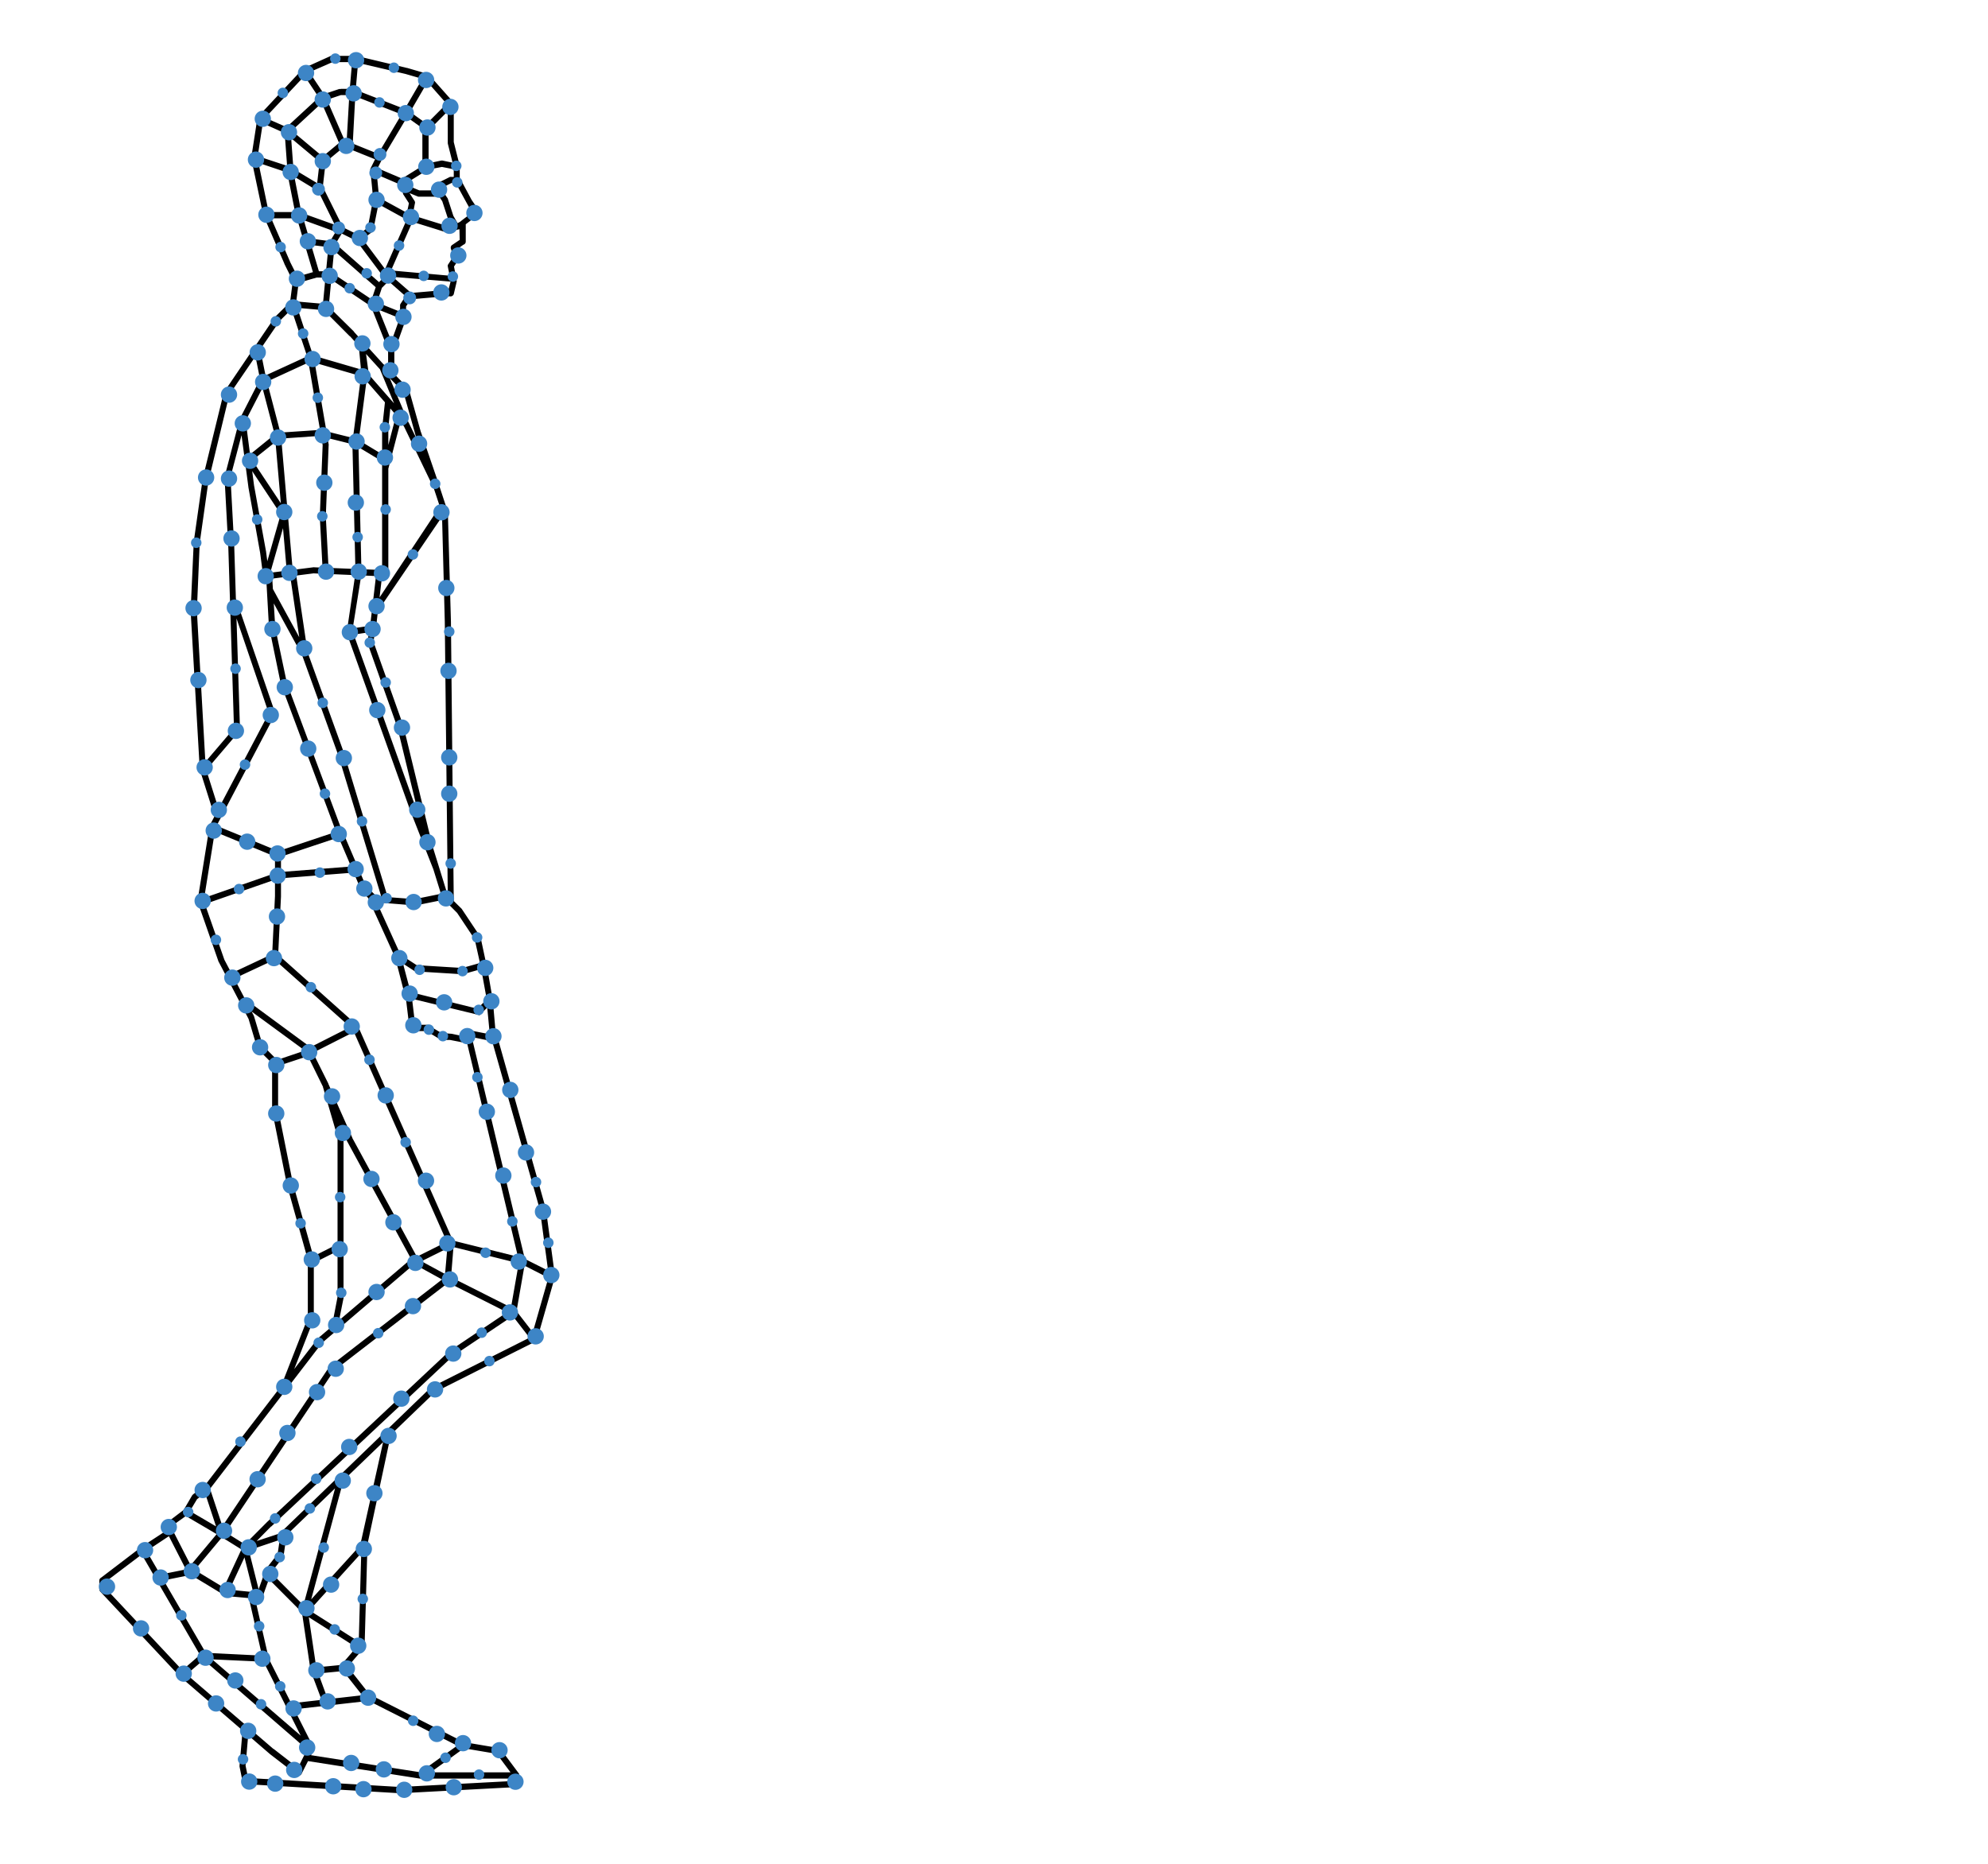 <svg xmlns="http://www.w3.org/2000/svg" width="160" height="150" viewBox="-30 0 1000 920" >
	

 
	 <g  transform="scale(5.85) ">
          	 
       <path d="M14.237 40.065l-.061-.538.512-.06-.006.718zm.205-.578l-.266.04a.269.269 0 0 1 .225-.3c.144 0 .267.1.287.24zm.246 0l.328 6.066-.512.04-.328-6.086zm.082 6.086l.246-.02c.02.14-.102.259-.225.279a.285.285 0 0 1-.287-.24zm.246 0l.492 15.663h-.512l-.492-15.663zm.246 15.663h.246c.02.14-.103.26-.246.26a.268.268 0 0 1-.266-.26zm-.266 0v-.459l.464-.147.048.606z

M12.066 64.561l2.947-3.456.371.352-2.947 3.456zM35.744 85.4l1.03-1.014.371.372-1.03 1.035z

M30.148 83.806l6.186 1.531-.22.456-6.14-1.49zM33.137 42.552l-5.821 8.558-.433-.29 6.017-9.084zM16.435 37.887l3.07 4.615-.432.31-3.07-4.635zm2.865 4.78l.206-.165a.286.286 0 0 1-.062.372c-.124.083-.289.062-.371-.062zm.247.062L18 48.13l-.494-.144 1.545-5.401zM27.295 22.926l.783-.766.35.373-.762.765zM39.72 107.19l-6.14-1.531.103-.518 6.162 1.532zm-6.099-1.8l-.04.269a.297.297 0 0 1-.207-.332c.041-.144.185-.227.31-.186zm-.226.124l-8.202-18.521.474-.228 8.202 18.521zM25.44 86.889l-.247.104c-.041-.124 0-.29.144-.352.124-.062.289 0 .33.124zm.103.228l-4.08 2.07-.226-.476 4.08-2.07zM33.498 108.245l5.625 2.835-.226.476-5.626-2.835z

M39.886 106.693l2.555 1.283-.227.497-2.555-1.304zM20.907 137.216l-3.338-3.352.37-.373 3.318 3.332zM22.095 141.991l1.017 2.774-.478.19-1.038-2.752z

M21.587 142.203l-.763-5.132.516-.082.762 5.132zm-.495-5.173l-.268.041c-.02-.165.083-.29.227-.31.144-.02.268.083.289.228zm-.247-.083l3.07-11.32.495.146-3.07 11.319zM34.796 148.805l-3.586 2.586-.288-.455 3.585-2.566z

M39.268 151.433h-8.264v-.538h8.264zm-8.264-.27v.27c-.144 0-.247-.124-.247-.27 0-.144.103-.268.247-.268zm-.041.27l-9.788-1.532.062-.538 9.808 1.532zM14.045 130.118l2.06 1.283-.267.456-2.061-1.283z

M16.744 135.809l-1.03-4.118.494-.124 1.03 4.097zm-.783-4.18l-.247.062a.266.266 0 0 1 .185-.331.248.248 0 0 1 .31.207zm-.082-.27l3.07-1.013.165.497-3.07 1.034zM30.675 106.714l2.823 1.531-.248.476-2.823-1.552zm2.699 1.759l.124-.228c.123.062.164.228.103.352a.254.254 0 0 1-.35.124zm.165.227l-9.994 7.698-.31-.413 9.974-7.72zm-10.093 7.414l.099.284c-.103.104-.268.083-.371-.04-.083-.125-.062-.29.061-.373zm.16.222l-9.479 14.155-.433-.31 9.48-14.134zm-9.685 14.01l.206.145a.242.242 0 0 1-.35.062.27.27 0 0 1-.083-.373zm.186.165l-2.803 3.353-.391-.352 2.802-3.352zm-3.009 3.167l.206.186a.282.282 0 0 1-.37.02c-.104-.103-.125-.268-.021-.372zm.041.269l-2.555.517-.103-.538 2.576-.517zM10.418 142.224l1.793-1.552.33.414-1.793 1.531zm1.958-1.345l-.165-.207a.264.264 0 1 1 .33.414zm.02-.269l5.379.269-.021.517-5.378-.248z


M7.348 131.65l5.337 9.167-.454.269-5.316-9.167zm5.11 9.291l.227-.124c.082.124.04.29-.083.352a.268.268 0 0 1-.37-.083zm.165-.186l9.15 7.884-.351.414-9.129-7.905zM30.448 106.693l3.07-1.531.227.476-3.07 1.531zm3.173-1.303l-.103-.228a.254.254 0 0 1 .35.124c.062.124 0 .29-.123.352zm.268.02l-.247 3.084-.536-.042.268-3.083zM13.942 135.374l1.793-3.87.473.228-1.792 3.87zm2.02-3.745l-.227-.124a.265.265 0 0 1 .35-.124c.123.062.185.227.123.351zm-.186-.186l2.06-2.07.35.373-2.04 2.07zm2.246-1.883l-.186-.187a.26.26 0 0 1 .371 0 .285.285 0 0 1-.02.373zm-.186-.187l15.62-14.65.35.392-15.62 14.652zm15.785-14.464l-.165-.187a.26.26 0 0 1 .371 0c.083.124.083.29-.02.393zm-.123-.228l5.357-3.6.289.455-5.378 3.6zM39 111.308l-.145-.228a.268.268 0 0 1 .371.083.27.27 0 0 1-.082.373zm.206-.166l1.793 2.318-.392.331-1.793-2.318zM10.974 128.297l3.07 1.8-.267.477-3.07-1.8zm2.947 2.049l.124-.248a.298.298 0 0 1 .103.372c-.083.124-.227.166-.371.104zm-.247.083l-1.278-3.87.495-.165 1.277 3.848zM25.811 140.34l-4.863-3.082.268-.456 4.863 3.084zm-4.719-3.31l-.144.228a.27.27 0 0 1-.082-.373c.082-.124.226-.165.35-.083zm-.206-.186l5.131-5.65.371.352-5.11 5.65zM19.773 144.976l6.76-.765.061.538-6.759.765zM21.834 141.893l2.555-.248.042.538-2.556.248z


M16.25 147.273l-.268 3.104-.515-.041.268-3.104zm-.515 3.084l.247.02c0 .145-.124.249-.268.249a.29.29 0 0 1-.247-.29zm.247-.062l.268 1.303-.515.104-.268-1.304zm0 1.345l.268-.042a.274.274 0 0 1-.206.31c-.145.021-.289-.061-.31-.206zm.02-.27l13.292.787-.02.538-13.292-.786zm13.248 1.023l.044-.236c.144 0 .268.124.247.269a.26.26 0 0 1-.268.27zm.023-.236L39 151.64l.02.538-9.726.517zm9.727-.248v-.27c.144 0 .268.104.268.249a.29.29 0 0 1-.248.29zm-.248-.083l.268-.786.495.165-.268.786zm.516-.704l-.248-.082c.041-.145.186-.207.33-.166.124.041.206.207.165.331zm-.206.166l-1.546-2.07.412-.31 1.546 2.07zm-1.115-2.055l-.431-.014c-.082-.125-.062-.29.062-.373a.242.242 0 0 1 .35.062zm-.266.089l-3.07-.517.082-.518 3.07.518zm-3.03-.786l-.04.269c-.145-.021-.227-.166-.207-.31.021-.146.165-.228.289-.208zm-.102.248l-8.181-4.139.226-.476 8.181 4.139zm-8.078-4.387l-.103.248a.256.256 0 0 1-.124-.352.254.254 0 0 1 .35-.124zm-.206.186l-2.04-2.586.412-.352 2.04 2.586zm-1.834-2.752l-.206.166c-.083-.125-.062-.29.04-.373.104-.103.269-.083.372.02zm-.206-.186l1.545-1.8.392.351-1.546 1.8zm1.73-1.635l-.185-.166c.082-.124.247-.124.371-.041.103.103.103.269.02.393zm-.247 0l.248-8.795.515.02-.248 8.775zm.515-8.795h-.267c0-.145.28-.628.425-.628.144.02.11.504.09.649zm-.402.25l2.195-9.872.495.124-2.04 9.56zM8.915 129.66l1.77-1.342.31.435-1.793 1.283zm1.936-1.135l-.165-.207c.123-.083.288-.062.37.062.083.124.063.29-.061.373zm-.227-.124l.762-1.304.454.27-.783 1.303zm.99-1.16l-.228-.144c.083-.124.248-.165.35-.083.124.062.166.228.104.352zm-.166-.227l1.03-.765.31.434-1.03.766zm1.085-.448l-.054-.317c.123-.083.288-.062.37.062.083.103.062.269-.061.372zm-.096-.276l9.727-12.664.412.33-9.726 12.665zm9.933-12.499l-.206-.165c.082-.125.247-.145.37-.042.104.083.124.248.042.373zm-.165-.207l8.181-6.974.33.394-8.181 6.994zm8.346-6.767l-.165-.207c.124-.103.288-.082.37.021.083.124.083.29-.04.373zm-.227.125l-5.626-10.347.454-.27 5.626 10.348zM24.925 96.47l-.227.124a.298.298 0 0 1 .104-.373c.123-.062.288-.02.35.104zm-.227.103l-2.06-4.656.474-.207 2.06 4.635zm-1.813-4.76l-.247.104c-.062-.124 0-.29.123-.352.145-.062.289 0 .35.145zm-.247.125l-1.525-3.104.453-.249 1.546 3.104zM21.34 88.71l-.227.124c-.062-.145-.02-.29.103-.373a.265.265 0 0 1 .35.124zm-.145.206L15.55 84.78l.31-.435 5.625 4.139z


M9.375 129.399l2.069 4.036-.46.26-2.069-4.036zm1.84 4.166l.229-.13c.063.13.02.304-.104.369-.126.086-.293.021-.356-.109zm.125-.239l3.113 1.888-.25.477-3.114-1.887zm2.988 2.127l.125-.239c.126.065.188.239.105.369a.233.233 0 0 1-.356.108zm.02-.282l2.864.282-.042.542-2.863-.26zm2.843.564l.02-.282c.147 0 .251.152.23.303 0 .152-.125.26-.271.24zm-.251-.109l.773-2.148.502.195-.774 2.149zm.98-1.973l-.207-.175a.285.285 0 0 1 .355-.173.315.315 0 0 1 .147.368zm-.165-.262l1.045-1.345.418.347-1.045 1.346zm1.254-1.171l-.21-.174c.084-.13.252-.13.377-.043.104.087.125.282.042.39zm-.272-.044l.272-1.887.522.086-.272 1.888z

M16.724 135.602L18 141.19l-.494.125-1.278-5.588zm1.03 5.65l.247-.063a.266.266 0 0 1-.185.331c-.144.021-.289-.062-.31-.206zm.227-.125l3.853 7.636-.474.228-3.833-7.615zm3.626 7.74l.227-.104c.062.124 0 .29-.123.352a.254.254 0 0 1-.35-.124zm.227.124l-1.03 2.028-.454-.228 1.01-2.028zm-1.235 1.814l.205.214a.254.254 0 0 1-.35.124c-.124-.062-.186-.228-.104-.352zm-.187.317l-2.308-1.78.33-.434 2.287 1.78zm-2.143-1.986l-.165.207c-.103-.083-.123-.249-.04-.373.082-.124.246-.145.37-.062zm-.165.207l-7.686-6.622.33-.393 7.686 6.6zm-7.521-6.809l-.165.187c-.103-.083-.124-.249-.02-.373a.236.236 0 0 1 .35-.02zm-.186.187l-6.903-7.367.371-.373 6.903 7.367zm-6.718-7.553l-.185.186a.289.289 0 0 1 0-.393.282.282 0 0 1 .371.02zm-.267 0v-.766h.515v.766zm.267-.766h-.267c0-.145.123-.27.267-.27.145 0 .248.125.248.27zm-.164-.207l3.338-2.545.31.434-3.34 2.525zm3.482-2.338l-.144-.207a.242.242 0 0 1 .35.062c.103.103.062.269-.04.372zm-.144-.228l2.308-1.51.288.434-2.308 1.531zM38.752 111.266l.763-4.366.515.083-.762 4.366zm1.03-4.324l-.267-.042c.041-.145.165-.248.309-.227.144.02.227.165.206.31zm-.267.062L34.92 87.717l.494-.124 4.616 19.286zM21.484 106.693l2.555-1.283.227.476-2.555 1.283zM18.455 89.724l3.07-1.034.144.517-3.07 1.014z


M23.4 112.59l.495-2.565.515.103-.515 2.566zm.763-2.503l-.268-.062a.273.273 0 0 1 .309-.207.274.274 0 0 1 .206.31zm-.268 0v-4.615h.515v4.615zm0-4.615v-9.229h.515v9.23zm.268-9.229h-.268c0-.145.123-.269.268-.269.144 0 .247.124.247.269zm-.248.083l-1.277-4.367.494-.144 1.278 4.345zM37.475 87.076l4.348 15.416-.495.145-4.368-15.416zm4.1 15.5l.248-.084a.266.266 0 0 1-.186.331c-.144.042-.288-.04-.309-.186zm.248-.042l.762 5.65-.515.082-.762-5.67zm.515 5.69l.247-.04c.02.144-.062.289-.206.31a.276.276 0 0 1-.309-.228zm.247.083l-1.545 5.401-.495-.165 1.546-5.401zm-1.793 5.319l.248.082c-.02.125-.165.207-.31.166a.266.266 0 0 1-.185-.331zm.124.227L32.2 118.24l-.226-.476 8.716-4.387zm-8.82 4.139l.103.248c-.123.062-.267 0-.33-.124-.061-.145-.02-.29.104-.352zm.186.207L19.217 130.78l-.35-.373 13.044-12.602zM19.032 71.97v3.6h-.516v-3.6zm-.248 3.6h.248c0 .145-.103.27-.248.27a.273.273 0 0 1-.268-.27zm.248.02l-.248 5.133-.515-.02.247-5.154zm-.516 5.133h.268c0 .145-.123.269-.268.248-.144 0-.267-.124-.247-.269zm.186-.207l6.903 6.166-.33.394-6.923-6.167z



M14.58 82.275l3.833-1.8.227.475-3.853 1.8zM12.046 75.84l6.656-2.319.165.497-6.656 2.318zm6.738-2.07l-.082-.249c.124-.04.288.021.33.166a.271.271 0 0 1-.165.331zm-.02-.27l6.656-.517.041.538-6.656.518zM13.241 69.403l5.646 2.318-.206.497-5.625-2.318zm5.543 2.566l.103-.248a.296.296 0 0 1 .145.352c-.062.124-.206.207-.35.145zm-.082-.248l5.378-1.8.165.496-5.378 1.8z


M19.052 117.66l2.308-5.897.474.207-2.308 5.898zm2.555-5.793l-.247-.104c.041-.124.206-.207.33-.145.144.062.206.207.144.352zm-.267 0v-5.132h.515v5.132zm.267-5.132h-.267c0-.145.123-.27.267-.27.124 0 .248.125.248.27zm-.267.082l-1.793-6.415.515-.144 1.793 6.415zm-1.525-6.477l-.268.062c-.041-.124.041-.29.185-.33.144-.021.289.04.33.186zm-.268.042l-1.278-6.395.515-.103 1.278 6.394zm-1.075-6.187l-.203-.208c-.02-.144.062-.29.206-.31.144-.041.268.062.31.207zm-.203-.27v-4.097h.515v4.097zm.247-4.097h-.247c0-.145.103-.269.247-.269.145 0 .268.124.268.269zm-.164.186l-1.299-1.283.371-.372 1.278 1.283zm-1.113-1.469l-.186.186c-.103-.083-.103-.269 0-.372a.26.26 0 0 1 .371 0zm-.247.083l-.763-2.566.495-.145.762 2.545zm-.5-2.538l-.263-.028a.271.271 0 0 1 .165-.331.264.264 0 0 1 .33.186zm-.242.034l-2.556-4.884.454-.248 2.555 4.863zm-2.329-5.008l-.227.124c-.082-.124-.02-.29.103-.352.124-.082.289-.02.35.104zm-.247.103l-1.793-5.132.495-.186 1.792 5.132zm-1.546-5.214l-.247.082a.286.286 0 0 1 .165-.351c.124-.042.268.041.33.165zm-.268-.062l1.03-6.395.516.083-1.03 6.415zm1.278-6.353l-.247-.042c.02-.145.165-.248.288-.227.145.02.248.165.227.31zm-.227-.124l5.131-9.747.454.269-5.11 9.726zm5.585-9.478l-.454-.27c.062-.123.227-.165.35-.103.124.063.166.228.104.373zm-.474-.041L14.704 50.2l.407-.345 3.405 9.905zM20.866 54.877l-3.03-5.546.454-.27 3.029 5.547zM24.678 52.931l.762-5.173.516.083-.825 5.132z


M26.883 52.828l-1.917.29-.082-.538 1.937-.29zm-1.958.02l.041.27c-.144.02-.268-.083-.288-.228-.02-.145.062-.29.206-.31zm.247-.103L30.675 68.1l-.495.186-5.502-15.355zm5.255 15.438l.248-.083c.04.145-.021.29-.165.33-.124.063-.289-.02-.33-.144zm.248-.083l1.916 4.904-.474.207-1.937-4.925zM20.31 47.758l1.03 6.953-.516.083-1.03-6.953zm.782 6.994l.248-.041a.258.258 0 0 1-.206.29c-.145.02-.289-.062-.31-.207zm.248-.103l3.07 8.484-.495.187-3.07-8.485z


M27.748 75.901L23.87 63.148l.54-.015 3.833 12.623z


M33.168 75.84l-2.555.516-.103-.538 2.555-.517zm-2.505.225l-.05.291a.274.274 0 1 1-.103-.538zm-.133.291l-3.317-.269.04-.517 3.318.248zM29.335 80.64l.969 3.647-.516.181-.948-3.67z


M30.056 86.124l-.268-1.718.516.083zm0-1.676l-.268-.042a.276.276 0 0 1 .31-.227c.123.02.226.165.206.31zm.248-.042l.247 2.049-.515.083-.248-2.07zM27.316 76.19l2.02 4.45-.475.228-2.02-4.45zm1.792 4.574l.227-.124c.062.145 0 .29-.124.352a.254.254 0 0 1-.35-.124zm.124-.227l1.525.993-.268.455-1.525-.993zm1.38 1.22l.145-.227a.27.27 0 0 1 .082.372c-.082.125-.226.145-.35.083zm.021-.269l4.06.249-.041.538-4.04-.248zm4.04.518l.02-.27c.144 0 .247.125.247.27-.02.165-.144.269-.288.269zm-.063-.27l1.773-.496.123.517-1.772.497z


M26.244 74.598l1.175 1.138-.35.393-1.175-1.159zm.99 1.324l.185-.186a.263.263 0 0 1 0 .372.236.236 0 0 1-.35.02zm.246.103l-.325 1.09-.652-1.463.503.187zM32.609 40.173l.752 2.287-.468.206-.752-2.264zm.528 2.379l.224-.091c.06.137 0 .32-.143.365-.122.069-.284 0-.325-.16zm.244 0l.264 9.376-.528.023-.244-9.376zm0 9.376h.264c0 .16-.122.298-.264.298-.142 0-.244-.115-.264-.275zm.264 0l.244 24.15-.508.023-.264-24.15zm-.054 24.035l.298.116c0 .16-.013.186-.155.186-.514-.036-.136-.248-.143-.302zM29.52 33.976l-1.277 4.904-.495-.144 1.278-4.884z


M14.176 39.527l1.287-4.935.494.13-1.275 4.829zm1.534-4.87l-.247-.065a.236.236 0 0 1 .309-.194c.144.043.226.194.185.324zm-.226-.13l1.788-3.492.453.28-1.789 3.471zm2.014-3.362l-.226-.13c.062-.129.226-.172.35-.107.123.086.164.237.103.388zm-.102-.237l4.09-1.876.185.496-4.07 1.875zm4.193-1.617l-.103-.259c.124-.065.268 0 .33.13.061.15 0 .323-.145.366zm.062-.28l4.584 1.336-.123.539-4.605-1.337zm4.522 1.616l.062-.28a.279.279 0 0 1 .185.345.236.236 0 0 1-.308.194zm.185-.194l2.816 3.212-.37.388-2.816-3.233zm2.631 3.406l.185-.194c.103.108.083.28-.02.388-.103.108-.267.108-.35 0zm.206-.172l.76 1.078-.41.323-.761-1.056zm.555 1.229l.206-.151c.082.108.061.28-.042.388-.123.086-.287.064-.37-.065zm-.226.129l-1.982-4.794.4-.272 2.11 4.975zM25.564 36.252l2.555 1.552-.247.456-2.555-1.532z


M22.432 35.466l3.07.766-.123.517-3.07-.766z


M18.764 35.714l3.668-.248-.041.517-3.586.249z


M16.064 37.825l2.555-2.07.33.435-2.576 2.049zM25.44 47.8l-.268-11.217.516-.02.268 11.236zm0-11.217h-.268c0-.144.124-.269.268-.269.145 0 .248.104.248.249zm-.268-.04l.784-6.002.515.062-.783 6.001zM21.855 29.237l1.277 7.47-.515.083-1.277-7.45zm1.03 7.512l.247-.041a.274.274 0 0 1-.206.31.277.277 0 0 1-.309-.228zm.247 0l-.247 6.187-.515-.02.247-6.188zm-.515 6.167l.268.02c0 .145-.124.249-.268.249-.144 0-.268-.125-.247-.27zm.268-.021l.247 4.635-.515.021-.247-4.615z


M19.547 47.82l-1.03-11.816.515-.062 1.03 11.837zm-.763-11.837l-.268.02c0-.144.103-.289.248-.289a.229.229 0 0 1 .268.228zm-.247.062l-1.278-4.883.495-.145 1.278 4.884z


M15.961 34.39l.763 5.918-.495.062-.766-5.778zm.47 5.758l.293.16c.02.145-.062.29-.206.31-.145 0-.289-.103-.289-.248zm.293.14l1.03 5.67-.515.082-1.01-5.649zm.783 5.711l.247-.041c.02.144-.062.29-.206.31-.144.02-.268-.083-.31-.228zm.247-.02l.268 2.048-.515.062-.268-2.049zm0 1.957l.268.091c0 .145-.083.27-.227.29-.144.02-.268-.083-.288-.228zm-.02-.137l4.08-.517.061.517-4.08.518zm4.043-.248l.037-.269c.144-.02.288.083.288.228.02.145-.082.29-.227.29zm.078-.269l6.161.248-.02.538-6.306-.27zm6.14.517l.021-.269a.29.29 0 0 1 .247.29c-.02.145-.123.248-.267.248zm-.267 0v-8.215h.535V47.8zm0-8.215v-4.387h.535v4.387zm.268-4.387h-.268c0-.145.123-.269.268-.269.144 0 .267.124.267.27zm-.248-.02l.248-2.318.515.062-.248 2.317zM26.223 28.037l.384 2.824-.672-.32-.227-2.442zM17.239 31.141l-.515-2.566.515-.103.515 2.566zM20.31 24.581l1.524 4.615-.474.186-1.545-4.635z


M28.325 30.769l-.783-.518.289-.434.762.517zm-.638-.725l-.145.207c-.103-.083-.144-.227-.062-.352.062-.124.227-.165.35-.082zm-.186.166l-2.555-2.814.37-.352 2.556 2.814zm-2.37-2.98l-.185.166a.263.263 0 0 1 0-.373c.103-.103.268-.083.37.02zm-.185.186L22.638 25.1l.35-.373 2.329 2.297zm-2.123-2.504l-.185.187a.263.263 0 0 1 0-.373.236.236 0 0 1 .35 0zm-.02.27l-2.823-.249.04-.538 2.824.248zM20 24.663l-.02.269a.29.29 0 0 1-.248-.29c.02-.145.145-.269.289-.248zm.186.186l-1.299 1.283-.35-.393 1.278-1.262zm-1.463 1.097l.164.186a.26.26 0 0 1-.37 0 .314.314 0 0 1 .02-.393zm.206.145l-4.37 6.394-.411-.29 4.348-6.415zm-4.575 6.25l.206.144a.242.242 0 0 1-.35.062.244.244 0 0 1-.062-.352zm.247.061l-1.793 7.43-.515-.146 1.814-7.408zm-1.973 7.075l.18.354c-.04.145-.185.228-.309.187a.297.297 0 0 1-.206-.332zm.18.313l-.762 5.38-.515-.083.762-5.36zm-1.03 5.339l.268.041c-.02.145-.165.249-.289.228a.277.277 0 0 1-.226-.31zm.268.02l-.247 5.877-.536-.02.268-5.877zm-.47 5.54l.223.337c-.021.145-.145.27-.289.27a.29.29 0 0 1-.247-.29zm.223.317l.762 13.554-.515.041-.783-13.575zm.494 13.575l.268-.021c0 .166-.103.29-.247.29-.144 0-.268-.104-.268-.249zm.247-.083l1.299 4.097-.495.166-1.298-4.098z


M23.4 22.119l-.268 2.814-.515-.041.268-2.835zM32.488 14.255l1.03-.517.227.476-1.03.517zm1.133-.29l-.103-.227a.254.254 0 0 1 .35.124c.062.124 0 .29-.123.352zm0-.248h.515v.517h-.515zM27.357 15.435l2.802 1.531-.226.476-2.823-1.552z


M29.83 14.42l1.154.477-.206.496-1.154-.476zm1.05.725l.104-.248a.296.296 0 0 1 .144.351c-.062.145-.206.207-.35.145zm0-.27h1.443v.539h-1.442zm1.443.27v-.27c.144 0 .247.125.247.27 0 .145-.103.269-.247.269zm-.165-.207l.289-.228.33.414-.29.228zm.454-.02l-.165-.208c.103-.103.268-.082.37.042.083.103.062.269-.04.372zm-.268 0l.144-.663.37.186v.476z


M30.015 15l.495.766-.412.31-.557-.869zm.289.91l.206-.144c.082.124.061.29-.062.372-.124.083-.289.062-.35-.062zm.247.063l-.247 1.283-.516-.104.268-1.283zm-.495 1.241l.248.042c-.042.145-.165.248-.31.207-.144-.021-.226-.166-.206-.31zm.062-.269l3.338 1.035-.164.517-3.318-1.034zm3.256 1.283l.082-.248a.271.271 0 0 1 .165.331.264.264 0 0 1-.33.186zm-.185-.186l.515-.517.37.393-.515.497zm.473-.207l.042-.31c.103-.104.309-.021.412.082.103.104.062.207-.041.31zm0 0l-.267-.517.474-.228.459.792-.11-.048zm-.04-.62l-.227.103c-.062-.124 0-.29.123-.352a.254.254 0 0 1 .35.124zm-.227.103l-.516-1.573.495-.165.495 1.53zm-.268-1.656l-.248.083c-.061-.145.021-.29.165-.331.124-.041.268.02.33.166zm-.227.145l-.515-.766.433-.31.515.786z


M34.095 13.096l-1.277-.248.103-.538 1.277.269zm-1.148-.495l-.13.247c-.144-.041-.247-.186-.205-.331.02-.145.164-.228.309-.207zm-.026.247l-1.299.248-.082-.517 1.278-.27zm-1.34-.02l.041.268c-.123.021-.268-.062-.288-.207a.25.25 0 0 1 .206-.31zm.144.227l-2.06 1.283-.268-.455 2.06-1.283zm-2.184 1.055l.124.228c-.124.083-.268.041-.35-.083a.27.27 0 0 1 .082-.372zm.247-.062l.248 1.035-.495.124-.268-1.014zM21.38 18.994l2.04.269-.06.517-2.041-.248zm2 .517l.04-.248c.145 0 .248.145.228.29-.021.145-.145.248-.289.227zm.185-.186l4.08 3.6-.33.394-4.1-3.6z


M29.438 25.947l-2.555-1.035.185-.496 2.556 1.034zm-2.473-1.283l-.082.248c-.144-.062-.206-.207-.144-.352.04-.124.206-.206.33-.144zm-.247-.083l.515-1.552.495.166-.515 1.552z



M23.277 21.87l3.833 2.566-.268.456-3.854-2.587zm3.688 2.794l.145-.228a.27.27 0 0 1 .082.373c-.082.124-.247.165-.35.083zm.248-.104l1.545 3.85-.495.206-1.524-3.849zM33.642 22.719l-5.564-.455.041-.539 5.543.497zm-5.543-.725l-.021.27a.257.257 0 0 1-.227-.29c0-.145.145-.27.268-.249zm-.227-.103l2.102-4.8.474.227-2.102 4.78zM27.068 12.848l2.576 1.097-.206.496-2.555-1.096z



M22.102 21.829h1.03v.538h-1.03zm1.03.269v-.269a.26.26 0 0 1 .268.269.273.273 0 0 1-.268.269zm-.247-.041l.247-2.566.516.062-.248 2.566zm.495-2.546l-.248-.02c.021-.145.145-.249.289-.228.144 0 .247.145.227.29zm-.206-.124l.762-1.283.453.27-.783 1.282z


M20.66 16.759l3.585 1.283-.165.517-3.585-1.303zM19.938 12.93l2.556 1.532-.268.476-2.556-1.552z


M29.87 24.085l-2.04-1.8.33-.394 2.061 1.8zm-1.874-1.987l-.165.186c-.103-.083-.124-.248-.02-.372a.236.236 0 0 1 .35-.02zm-.206.145l-2.308-3.084.412-.31 2.308 3.083zm-2.102-3.228l-.206.144c-.083-.103-.062-.269.061-.372a.242.242 0 0 1 .35.062zm-.103.227l-1.546-.765.227-.476 1.545.765zm-1.422-1.014l-.124.249c-.124-.062-.185-.228-.124-.352a.254.254 0 0 1 .35-.124zm-.248.124l-1.772-3.6.454-.249 1.792 3.601zm-1.545-3.724l-.227.124c-.082-.124-.02-.29.103-.352.124-.062.289-.02.35.103zm-.268-.021l.268-2.318.515.062-.268 2.318zm.515-2.297l-.247-.02c0-.146.144-.249.288-.228.124 0 .227.145.227.29zm-.165-.207l1.546-1.283.33.414-1.546 1.283zm1.71-1.076l-.164-.207c.103-.083.268-.062.37.041.083.125.063.29-.04.373zm0-.269h.763v.538h-.762zm.763.269v-.269c.144 0 .268.124.268.269a.273.273 0 0 1-.268.269zm.103-.248l2.555 1.034-.185.497-2.576-1.035zm2.452 1.283l.103-.249c.124.062.207.207.145.352-.062.124-.206.207-.33.145zm.248.124l-.515 1.035-.474-.249.515-1.034zm-.73.81l.215.225c-.062.124-.227.165-.35.103a.256.256 0 0 1-.124-.352zm.235.059l.247 2.587-.515.041-.247-2.566zm0 2.607l.247-.02a.257.257 0 0 1-.226.29.29.29 0 0 1-.289-.249zm.247.062l-.515 2.566-.494-.103.494-2.587zm-.762 2.504l.247.062c-.02.145-.165.228-.309.207-.123-.041-.227-.165-.185-.31zm.144.228l-1.01.766-.309-.435 1.03-.766zM20.824 16.862l1.525 5.153-.494.145-1.525-5.132zm1.278 5.236l.247-.083c.042.145-.02.29-.165.331a.264.264 0 0 1-.33-.186zm.082.248l-1.792.518-.145-.518 1.793-.517z


M17.754 16.738h2.823v.538h-2.823zm2.823.27v-.27c.144 0 .247.124.247.27 0 .144-.103.268-.247.268zm-.268.061l-.762-3.849.515-.124.762 3.87z


M16.992 12l1.01 4.883-.495.124-1.03-4.883zm.762 4.945l.247-.062a.266.266 0 0 1-.185.331c-.144.021-.289-.062-.31-.207zm.247-.103l1.793 4.118-.474.207-1.793-4.118zm1.546 4.221l.247-.103c.041.124 0 .29-.144.352a.236.236 0 0 1-.33-.145zm.226-.124l.784 1.552-.474.228-.763-1.532zm.536 1.656l.248-.104c.061.124 0 .29-.124.352a.254.254 0 0 1-.35-.124zm.268.041l-.268 2.049-.515-.062.268-2.05zM19.712 9.537l3.07 2.566-.33.414-3.07-2.566z


M17.52 8.751L17 12.15l-.523-.083L17 8.689zm-.793 3.357l.272.041a.28.28 0 0 1-.314.231c-.125-.02-.23-.168-.209-.315zm.084-.252l3.112 1.028-.146.524-3.113-1.049zm3.05 1.3l.062-.272c.146.062.23.21.188.356-.063.126-.209.21-.334.168zm-.272.021l-.251-3.398.522-.042.25 3.398zM27.274 11.917l2.288-3.85.453.27-2.308 3.87zM22.864 6.805l1.793 4.118-.474.228-1.792-4.118z


M24.657 11.027l.268-4.635.515.02-.247 4.636zm.515-4.615l-.247-.02c0-.145.124-.27.268-.249.144 0 .247.124.247.27zm.103-.248l4.616 1.8-.185.497-4.616-1.8zm4.513 2.049l.103-.249c.124.042.186.207.145.331-.062.145-.206.207-.33.166zm-.226-.145l1.793-3.084.453.27-1.793 3.083z


M33.807 7.633l-2.04 2.049-.371-.373 2.06-2.069zM31.58 9.496l.186.186a.263.263 0 0 1-.37-.372zm-.144.207L29.644 8.42l.289-.435 1.792 1.283zM25.688 3.598l-.248 2.835-.515-.041.247-2.835zm-.516 2.814l.268.02c-.02.146-.144.25-.288.228a.23.23 0 0 1-.227-.269zm0 .27h-1.01v-.539h1.01z



M21.298 4.446l1.546 2.318-.433.31-1.545-2.317zm1.32 2.484l.226-.166a.27.27 0 0 1-.083.373.242.242 0 0 1-.35-.063zm-.083-.27l1.545-.517.165.518-1.545.517zm1.628-.248c-.237-.529.208-.07.247-.083-.026.571-.244.082-.247.083z



M22.803 7.116l-3.07 2.835-.351-.393 3.07-2.835zm-3.256 2.628l.185.207c-.123.103-.288.083-.37-.02-.104-.104-.104-.29.02-.373zm-.103.248l-2.308-1.034.206-.476 2.308 1.014zM17.239 8.73l-.103.228c-.124-.063-.186-.207-.124-.352.041-.124.206-.186.33-.124zm-.186-.186l3.854-4.118.37.372-3.853 4.097zm4.04-3.932l-.186-.186c.082-.104.247-.104.35-.02a.288.288 0 0 1 .02.392zm-.104-.248l2.288-1.035.226.497-2.308 1.014zm2.39-.787l-.102-.248c.144-.062.288 0 .35.145.062.124 0 .29-.124.352zm0-.269h2.061v.538h-2.06zm2.061.27v-.27c.145 0 .268.124.268.27a.273.273 0 0 1-.268.268zm.062-.27l4.348 1.035-.123.517-4.348-1.014zm4.286 1.304l.062-.27a.266.266 0 0 1 .186.332c-.021.145-.165.228-.31.186zm.083-.27l1.772.518-.124.518-1.792-.518zm1.71.787l.062-.269a.266.266 0 0 1 .185.331c-.04.145-.185.228-.309.187zm.186-.186l2.06 2.318-.391.351-2.04-2.317zm1.854 2.483l.206-.165a.285.285 0 0 1-.02.372c-.103.104-.268.083-.371-.02zm.268 0v3.353h-.515V7.426zm-.268 3.353h.268a.273.273 0 0 1-.268.269c-.123 0-.247-.125-.247-.27zm.268-.062l.515 2.048-.515.124-.515-2.048zm.247 2.11l.268-.062a.297.297 0 0 1-.206.331c-.123.042-.268-.062-.309-.207zm.268 0v1.035h-.515v-1.035zm-.268 1.035h.268a.273.273 0 0 1-.268.269c-.144 0-.247-.124-.247-.269zm.227-.145l1.065 1.979.33.526c.076.085.002.275.124.253l-.198.154-.37-.115-.269-.475-1.115-2.032zm1.065 1.979l.67.983c.082.124-.16.328-.263.411-.131.099-.44-.473-.522-.576zM34.92 17.603v1.68h-.516l-.03-1.242zm-.268 1.68h.268a.273.273 0 0 1-.268.27c-.145 0-.248-.124-.248-.27zm.144.208l-.763.538-.288-.456.762-.517zm-.907.31l.144.228a.268.268 0 0 1-.37-.083c-.062-.124-.042-.29.082-.373zm.247-.083l.248.787-.495.165-.247-.786zm0 .87l.248-.083c.04.144-.02.29-.165.33-.124.042-.268-.02-.33-.165zm.227.144l-.515.787-.433-.29.515-.787zm-.678.546l.163.24c-.082.125-.247.145-.371.063-.103-.083-.144-.249-.062-.352zm.204.034l.247 1.303-.494.104-.268-1.304zm-.016 1.286l.263.017a.25.25 0 0 1-.206.31c-.123.042-.268-.061-.288-.206zm.263.141l-.247 1.056-.515-.145.268-1.035zm-.515.973l.268.083c-.041.124-.185.227-.33.186-.123-.041-.206-.186-.185-.331zm0 .27h-.494v-.539h.494zm-.494-.27v.27a.26.26 0 0 1-.268-.27c0-.145.123-.269.268-.269zm.02.27l-3.07.268-.062-.538 3.112-.269zm-3.09 0l.02.268a.29.29 0 0 1-.289-.248c-.02-.145.103-.27.227-.29zm.205.144l-.515.786-.433-.29.516-.786zm-.72.641l.205.145c-.082.124-.247.166-.35.083a.27.27 0 0 1-.083-.372zm.246 0v1.035h-.515v-1.035zm-.247 1.035h.247c0 .166-.103.27-.247.27a.26.26 0 0 1-.268-.27zm.247.104l-1.03 2.876-.495-.186 1.03-2.877zm-1.277 2.772l.247.104c-.062.124-.206.207-.33.145-.144-.042-.206-.186-.165-.331zm.268 0v2.09h-.536v-2.09zm-.268 2.09h.268a.273.273 0 0 1-.268.27.273.273 0 0 1-.268-.27zm.185-.186l1.278 1.304-.371.393-1.278-1.324zm1.092 1.49l.186-.186a.289.289 0 0 1 0 .393.26.26 0 0 1-.371 0zm.248-.062l1.03 3.663-.495.145-1.03-3.663zm.783 3.725l.247-.062a.266.266 0 0 1-.185.331c-.124.041-.268-.041-.31-.186zm.247-.083l1.525 4.45-.495.165-1.525-4.428zm1.278 4.532l.247-.083c.062.125-.02.29-.144.331a.284.284 0 0 1-.35-.165zm-.133.39l-2.65-5.501.454-.228 2.594 5.328zM31.725 9.268v1.8h-.535v-1.8z



M31.725 10.759v2.11h-.535v-2.044z



M35.872 17.064c-.461.346-.89.68-1.35 1.026l-.447-.172.057-.156c.086-.097.24-.134.343-.22.432-.357.906-.666 1.037-.756.196-.136-.229.053.36.278zm-1.123.447l-.227.579c-.21.136-.528.176-.69.044-.155-.108-.159-.111.05-.247zm-.21.663l-1.157.267-.081-.268 1.137-.368z


M18.27 48.048l.267 4.366-.536.041-.247-4.387zm0 4.387l.267-.021a.29.29 0 0 1-.247.29.29.29 0 0 1-.289-.249zm.246-.062l1.03 4.883-.514.124-1.01-4.904zm.784 4.945l.247-.062c.02.145-.062.29-.206.31-.145.042-.268-.061-.31-.186zm.226-.103l4.616 12.354-.474.186-4.616-12.354zm4.369 12.437l.247-.083c.062.124-.02.29-.144.331a.244.244 0 0 1-.33-.145zm.247-.104l2.308 5.401-.474.207-2.308-5.4zm2.06 5.505l.248-.104c.041.145 0 .29-.144.352a.236.236 0 0 1-.33-.145zm.269-.042c.011.366.23.696.372 1.033l-.887-.93zm3.924 11.217l.568.434-.31.434-.617-.558zm.328.582l.24-.148c.124.103.144.269.062.372-.083.125-.247.145-.371.062zm.096-.19h.762v.539h-.762zm.715.3l.047-.3c.583.038 0 .539 0 .539zm.17-.258l1.3.766-.269.455-1.277-.766zm1.3.766c.123.082.164.227.082.372-.062.124-.227.166-.35.083.073-.16.178-.304.267-.455zm-.223-.104l.84.062v.538h-.762zm.84.331v-.269c.145 0 .268.124.268.27a.273.273 0 0 1-.268.268zm.062-.269l1.278.27-.103.517-1.278-.249zm1.11.581l.168-.312c.144.02.226.166.206.31-.02.145-.165.228-.31.208zm-.059-.25l.515-.517.35.393-.515.517zm.68-.31l-.165-.207c.103-.104.268-.104.35.02a.263.263 0 0 1 0 .373zm.062-.27l1.278.25-.103.537-1.278-.269zm.989.601l.289-.352a.287.287 0 0 1 .206.31.276.276 0 0 1-.31.228zm.062-.27l.515-.516.35.372-.515.517zm.68-.33l-.165-.186c.103-.104.268-.104.35 0a.263.263 0 0 1 0 .372zm-.247.02l-.268-2.814.535-.062.248 2.835zm.015-2.84l-.283.026c0-.145.103-.29.247-.29.144-.02.268.083.289.228zm-.263.047l-.515-2.835.515-.104.495 2.835zm-.268-2.877l-.247.042c-.02-.145.062-.29.206-.31.144-.021.268.082.31.206zm-.247.063l-.515-2.318.515-.124.495 2.317zm-.268-2.38l-.247.062c-.041-.145.062-.29.206-.331a.285.285 0 0 1 .31.207zm-.206.145l-1.545-2.318.432-.29 1.546 2.318zm-1.319-2.463l-.226.145c-.083-.124-.042-.269.082-.352a.242.242 0 0 1 .35.062zm-.185.186l-1.278-1.283.35-.372 1.299 1.283zm-1.092-1.469l-.186.186a.263.263 0 0 1 0-.372c.103-.104.268-.104.35 0zm-.248.083l-1.277-4.118.494-.166 1.278 4.118zm-1.03-4.2l-.247.082c-.062-.145.02-.29.165-.331.123-.042.268.041.33.165zm-.268.061l-2.555-10.533.515-.124 2.555 10.533zM29.273 60.92l-.247.062a.266.266 0 0 1 .185-.33.296.296 0 0 1 .33.206zm-.247.083l-2.555-7.201.494-.166 2.556 7.18zm-2.308-7.284l-.247.083c-.041-.125.02-.29.165-.331.123-.063.267.02.33.165zm-.247-.042l.247-1.552.515.083-.268 1.552zm.494-1.51l-.247-.042c.02-.144.165-.248.288-.207.145.021.248.145.227.29zm-.247-.02l.515-4.367.515.062-.515 4.366z">




       <animate dur="3s" values="#000000; #3f69aa; #f8f9fa; #000000" keyTimes="0; 0.7; 0.9; 1" attributeName="fill" repeatCount="indefinite"/>


	</path>
    
    
    
    
    
    
    <path d="M21.736 4.78a.55.55 0 0 1-.55.55.55.55 0 0 1-.55-.55.55.55 0 0 1 .55-.55.55.55 0 0 1 .55.55zM26.038 3.68a.55.55 0 0 1-.55.55.55.55 0 0 1-.55-.55.55.55 0 0 1 .55-.55.55.55 0 0 1 .55.55zM18.019 8.719a.55.55 0 0 1-.55.55.55.55 0 0 1-.55-.55.55.55 0 0 1 .55-.55.55.55 0 0 1 .55.55zM20.269 9.875a.55.55 0 0 1-.55.55.55.55 0 0 1-.55-.55.55.55 0 0 1 .55-.55.55.55 0 0 1 .55.55zM23.175 7.062a.55.55 0 0 1-.55.55.55.55 0 0 1-.55-.55.55.55 0 0 1 .55-.55.55.55 0 0 1 .55.55zM25.831 6.531a.55.55 0 0 1-.55.55.55.55 0 0 1-.55-.55.55.55 0 0 1 .55-.55.55.55 0 0 1 .55.55zM25.193 11.048a.55.55 0 0 1-.55.55.55.55 0 0 1-.55-.55.55.55 0 0 1 .55-.55.55.55 0 0 1 .55.55zM20.415 13.291a.55.55 0 0 1-.55.55.55.55 0 0 1-.55-.55.55.55 0 0 1 .55-.55.55.55 0 0 1 .55.55zM17.432 12.23a.55.55 0 0 1-.55.55.55.55 0 0 1-.55-.55.55.55 0 0 1 .55-.55.55.55 0 0 1 .55.55zM23.177 12.363a.55.55 0 0 1-.55.55.55.55 0 0 1-.55-.55.55.55 0 0 1 .55-.55.55.55 0 0 1 .55.55zM30.315 8.231a.55.55 0 0 1-.55.55.55.55 0 0 1-.55-.55.55.55 0 0 1 .55-.55.55.55 0 0 1 .55.55zM32.06 5.38a.55.55 0 0 1-.55.55.55.55 0 0 1-.55-.55.55.55 0 0 1 .55-.55.55.55 0 0 1 .55.55zM27.946 11.78a.4.4 0 0 1-.4.4.4.4 0 0 1-.4-.4.4.4 0 0 1 .4-.4.4.4 0 0 1 .4.4zM27.583 13.37a.4.4 0 0 1-.4.4.4.4 0 0 1-.4-.4.4.4 0 0 1 .4-.4.4.4 0 0 1 .4.4zM22.656 14.775a.4.4 0 0 1-.4.4.4.4 0 0 1-.4-.4.4.4 0 0 1 .4-.4.4.4 0 0 1 .4.4zM18.331 16.969a.55.55 0 0 1-.55.55.55.55 0 0 1-.55-.55.55.55 0 0 1 .55-.55.55.55 0 0 1 .55.55zM30.5 24.119a.4.4 0 0 1-.4.4.4.4 0 0 1-.4-.4.4.4 0 0 1 .4-.4.4.4 0 0 1 .4.4zM21.144 17.031a.55.55 0 0 1-.55.55.55.55 0 0 1-.55-.55.55.55 0 0 1 .55-.55.55.55 0 0 1 .55.55zM26.363 18.969a.55.55 0 0 1-.55.55.55.55 0 0 1-.55-.55.55.55 0 0 1 .55-.55.55.55 0 0 1 .55.55zM27.8 15.687a.55.55 0 0 1-.55.55.55.55 0 0 1-.55-.55.55.55 0 0 1 .55-.55.55.55 0 0 1 .55.55zM30.269 14.406a.55.55 0 0 1-.55.55.55.55 0 0 1-.55-.55.55.55 0 0 1 .55-.55.55.55 0 0 1 .55.55zM24.39 18.104a.4.4 0 0 1-.4.4.4.4 0 0 1-.4-.4.4.4 0 0 1 .4-.4.4.4 0 0 1 .4.4zM21.894 19.25a.55.55 0 0 1-.55.55.55.55 0 0 1-.55-.55.55.55 0 0 1 .55-.55.55.55 0 0 1 .55.55zM32.081 12.844a.55.55 0 0 1-.55.55.55.55 0 0 1-.55-.55.55.55 0 0 1 .55-.55.55.55 0 0 1 .55.55zM32.175 9.469a.55.55 0 0 1-.55.55.55.55 0 0 1-.55-.55.55.55 0 0 1 .55-.55.55.55 0 0 1 .55.55zM34.15 7.696a.55.55 0 0 1-.55.55.55.55 0 0 1-.55-.55.55.55 0 0 1 .55-.55.55.55 0 0 1 .55.55zM33.175 14.812a.55.55 0 0 1-.55.55.55.55 0 0 1-.55-.55.55.55 0 0 1 .55-.55.55.55 0 0 1 .55.55zM36.215 16.816a.55.55 0 0 1-.55.55.55.55 0 0 1-.55-.55.55.55 0 0 1 .55-.55.55.55 0 0 1 .55.55zM34.075 17.918a.55.55 0 0 1-.55.55.55.55 0 0 1-.55-.55.55.55 0 0 1 .55-.55.55.55 0 0 1 .55.55zM30.76 17.162a.55.55 0 0 1-.55.55.55.55 0 0 1-.55-.55.55.55 0 0 1 .55-.55.55.55 0 0 1 .55.55zM28.79 22.197a.55.55 0 0 1-.55.55.55.55 0 0 1-.55-.55.55.55 0 0 1 .55-.55.55.55 0 0 1 .55.55zM20.956 22.469a.55.55 0 0 1-.55.55.55.55 0 0 1-.55-.55.55.55 0 0 1 .55-.55.55.55 0 0 1 .55.55zM20.644 24.937a.55.55 0 0 1-.55.55.55.55 0 0 1-.55-.55.55.55 0 0 1 .55-.55.55.55 0 0 1 .55.55zM23.456 25.062a.55.55 0 0 1-.55.55.55.55 0 0 1-.55-.55.55.55 0 0 1 .55-.55.55.55 0 0 1 .55.55zM23.769 22.219a.55.55 0 0 1-.55.55.55.55 0 0 1-.55-.55.55.55 0 0 1 .55-.55.55.55 0 0 1 .55.55zM23.925 19.75a.55.55 0 0 1-.55.55.55.55 0 0 1-.55-.55.55.55 0 0 1 .55-.55.55.55 0 0 1 .55.55zM27.738 24.625a.55.55 0 0 1-.55.55.55.55 0 0 1-.55-.55.55.55 0 0 1 .55-.55.55.55 0 0 1 .55.55zM33.374 23.65a.55.55 0 0 1-.55.55.55.55 0 0 1-.55-.55.55.55 0 0 1 .55-.55.55.55 0 0 1 .55.55zM34.112 22.281a.3.3 0 0 1-.3.3.3.3 0 0 1-.3-.3.3.3 0 0 1 .3-.3.3.3 0 0 1 .3.3zM34.404 12.765a.3.3 0 0 1-.3.3.3.3 0 0 1-.3-.3.3.3 0 0 1 .3-.3.3.3 0 0 1 .3.3zM34.487 14.187a.3.3 0 0 1-.3.3.3.3 0 0 1-.3-.3.3.3 0 0 1 .3-.3.3.3 0 0 1 .3.3zM17.584 28.802a.55.55 0 0 1-.55.55.55.55 0 0 1-.55-.55.55.55 0 0 1 .55-.55.55.55 0 0 1 .55.55zM22.3 29.375a.55.55 0 0 1-.55.55.55.55 0 0 1-.55-.55.55.55 0 0 1 .55-.55.55.55 0 0 1 .55.55zM18.05 31.344a.55.55 0 0 1-.55.55.55.55 0 0 1-.55-.55.55.55 0 0 1 .55-.55.55.55 0 0 1 .55.55zM19.331 36.125a.55.55 0 0 1-.55.55.55.55 0 0 1-.55-.55.55.55 0 0 1 .55-.55.55.55 0 0 1 .55.55zM15.113 32.437a.55.55 0 0 1-.55.55.55.55 0 0 1-.55-.55.55.55 0 0 1 .55-.55.55.55 0 0 1 .55.55zM23.175 35.937a.55.55 0 0 1-.55.55.55.55 0 0 1-.55-.55.55.55 0 0 1 .55-.55.55.55 0 0 1 .55.55zM26.607 30.86a.55.55 0 0 1-.55.55.55.55 0 0 1-.55-.55.55.55 0 0 1 .55-.55.55.55 0 0 1 .55.55zM28.988 30.344a.55.55 0 0 1-.55.55.55.55 0 0 1-.55-.55.55.55 0 0 1 .55-.55.55.55 0 0 1 .55.55zM29.081 28.094a.55.55 0 0 1-.55.55.55.55 0 0 1-.55-.55.55.55 0 0 1 .55-.55.55.55 0 0 1 .55.55zM30.036 32.01a.55.55 0 0 1-.55.55.55.55 0 0 1-.55-.55.55.55 0 0 1 .55-.55.55.55 0 0 1 .55.55zM26.581 28.031a.55.55 0 0 1-.55.55.55.55 0 0 1-.55-.55.55.55 0 0 1 .55-.55.55.55 0 0 1 .55.55zM16.3 34.906a.55.55 0 0 1-.55.55.55.55 0 0 1-.55-.55.55.55 0 0 1 .55-.55.55.55 0 0 1 .55.55zM16.925 38.125a.55.55 0 0 1-.55.55.55.55 0 0 1-.55-.55.55.55 0 0 1 .55-.55.55.55 0 0 1 .55.55zM15.113 39.656a.55.55 0 0 1-.55.55.55.55 0 0 1-.55-.55.55.55 0 0 1 .55-.55.55.55 0 0 1 .55.55zM13.144 39.562a.55.55 0 0 1-.55.55.55.55 0 0 1-.55-.55.55.55 0 0 1 .55-.55.55.55 0 0 1 .55.55zM19.863 42.531a.55.55 0 0 1-.55.55.55.55 0 0 1-.55-.55.55.55 0 0 1 .55-.55.55.55 0 0 1 .55.55zM26.081 36.469a.55.55 0 0 1-.55.55.55.55 0 0 1-.55-.55.55.55 0 0 1 .55-.55.55.55 0 0 1 .55.55zM28.519 37.844a.55.55 0 0 1-.55.55.55.55 0 0 1-.55-.55.55.55 0 0 1 .55-.55.55.55 0 0 1 .55.55zM29.87 34.421a.55.55 0 0 1-.55.55.55.55 0 0 1-.55-.55.55.55 0 0 1 .55-.55.55.55 0 0 1 .55.55zM33.381 42.552a.55.55 0 0 1-.55.55.55.55 0 0 1-.55-.55.55.55 0 0 1 .55-.55.55.55 0 0 1 .55.55zM18.27 48.048a.55.55 0 0 1-.55.55.55.55 0 0 1-.55-.55.55.55 0 0 1 .55-.55.55.55 0 0 1 .55.55zM20.31 47.758a.55.55 0 0 1-.55.55.55.55 0 0 1-.55-.55.55.55 0 0 1 .55-.55.55.55 0 0 1 .55.55zM23.456 47.656a.55.55 0 0 1-.55.55.55.55 0 0 1-.55-.55.55.55 0 0 1 .55-.55.55.55 0 0 1 .55.55zM26.269 47.656a.55.55 0 0 1-.55.55.55.55 0 0 1-.55-.55.55.55 0 0 1 .55-.55.55.55 0 0 1 .55.55zM28.263 47.8a.55.55 0 0 1-.55.55.55.55 0 0 1-.55-.55.55.55 0 0 1 .55-.55.55.55 0 0 1 .55.55zM31.456 36.656a.55.55 0 0 1-.55.55.55.55 0 0 1-.55-.55.55.55 0 0 1 .55-.55.55.55 0 0 1 .55.55zM27.8 50.625a.55.55 0 0 1-.55.55.55.55 0 0 1-.55-.55.55.55 0 0 1 .55-.55.55.55 0 0 1 .55.55zM25.506 52.863a.55.55 0 0 1-.55.55.55.55 0 0 1-.55-.55.55.55 0 0 1 .55-.55.55.55 0 0 1 .55.55zM27.456 52.594a.55.55 0 0 1-.55.55.55.55 0 0 1-.55-.55.55.55 0 0 1 .55-.55.55.55 0 0 1 .55.55zM21.581 54.25a.55.55 0 0 1-.55.55.55.55 0 0 1-.55-.55.55.55 0 0 1 .55-.55.55.55 0 0 1 .55.55zM18.847 52.594a.55.55 0 0 1-.55.55.55.55 0 0 1-.55-.55.55.55 0 0 1 .55-.55.55.55 0 0 1 .55.55zM12.066 50.797a.55.55 0 0 1-.55.55.55.55 0 0 1-.55-.55.55.55 0 0 1 .55-.55.55.55 0 0 1 .55.55zM15.613 50.75a.55.55 0 0 1-.55.55.55.55 0 0 1-.55-.55.55.55 0 0 1 .55-.55.55.55 0 0 1 .55.55zM15.706 61.344a.55.55 0 0 1-.55.55.55.55 0 0 1-.55-.55.55.55 0 0 1 .55-.55.55.55 0 0 1 .55.55zM18.706 59.984a.55.55 0 0 1-.55.55.55.55 0 0 1-.55-.55.55.55 0 0 1 .55-.55.55.55 0 0 1 .55.55zM19.91 57.594a.55.55 0 0 1-.55.55.55.55 0 0 1-.55-.55.55.55 0 0 1 .55-.55.55.55 0 0 1 .55.55zM13.019 64.484a.55.55 0 0 1-.55.55.55.55 0 0 1-.55-.55.55.55 0 0 1 .55-.55.55.55 0 0 1 .55.55zM14.238 68.14a.55.55 0 0 1-.55.55.55.55 0 0 1-.55-.55.55.55 0 0 1 .55-.55.55.55 0 0 1 .55.55zM13.8 69.922a.55.55 0 0 1-.55.55.55.55 0 0 1-.55-.55.55.55 0 0 1 .55-.55.55.55 0 0 1 .55.55zM19.284 71.89a.55.55 0 0 1-.55.55.55.55 0 0 1-.55-.55.55.55 0 0 1 .55-.55.55.55 0 0 1 .55.55zM24.55 70.219a.55.55 0 0 1-.55.55.55.55 0 0 1-.55-.55.55.55 0 0 1 .55-.55.55.55 0 0 1 .55.55zM19.3 73.797a.55.55 0 0 1-.55.55.55.55 0 0 1-.55-.55.55.55 0 0 1 .55-.55.55.55 0 0 1 .55.55zM12.847 75.969a.55.55 0 0 1-.55.55.55.55 0 0 1-.55-.55.55.55 0 0 1 .55-.55.55.55 0 0 1 .55.55zM26.753 74.906a.55.55 0 0 1-.55.55.55.55 0 0 1-.55-.55.55.55 0 0 1 .55-.55.55.55 0 0 1 .55.55zM26.003 73.234a.55.55 0 0 1-.55.55.55.55 0 0 1-.55-.55.55.55 0 0 1 .55-.55.55.55 0 0 1 .55.55zM28.41 75.734a.3.3 0 0 1-.3.3.3.3 0 0 1-.3-.3.3.3 0 0 1 .3-.3.3.3 0 0 1 .3.3zM30.988 76.063a.55.55 0 0 1-.55.55.55.55 0 0 1-.55-.55.55.55 0 0 1 .55-.55.55.55 0 0 1 .55.55zM27.738 76.094a.55.55 0 0 1-.55.55.55.55 0 0 1-.55-.55.55.55 0 0 1 .55-.55.55.55 0 0 1 .55.55zM33.769 75.75a.55.55 0 0 1-.55.55.55.55 0 0 1-.55-.55.55.55 0 0 1 .55-.55.55.55 0 0 1 .55.55zM32.175 70.922a.55.55 0 0 1-.55.55.55.55 0 0 1-.55-.55.55.55 0 0 1 .55-.55.55.55 0 0 1 .55.55zM29.986 61.065a.55.55 0 0 1-.55.55.55.55 0 0 1-.55-.55.55.55 0 0 1 .55-.55.55.55 0 0 1 .55.55zM33.8 49.062a.55.55 0 0 1-.55.55.55.55 0 0 1-.55-.55.55.55 0 0 1 .55-.55.55.55 0 0 1 .55.55zM33.987 56.187a.55.55 0 0 1-.55.55.55.55 0 0 1-.55-.55.55.55 0 0 1 .55-.55.55.55 0 0 1 .55.55zM26.965 53.76a.3.3 0 0 1-.3.3.3.3 0 0 1-.3-.3.3.3 0 0 1 .3-.3.3.3 0 0 1 .3.3zM24.988 63.687a.55.55 0 0 1-.55.55.55.55 0 0 1-.55-.55.55.55 0 0 1 .55-.55.55.55 0 0 1 .55.55zM27.863 59.562a.55.55 0 0 1-.55.55.55.55 0 0 1-.55-.55.55.55 0 0 1 .55-.55.55.55 0 0 1 .55.55zM30.113 25.75a.55.55 0 0 1-.55.55.55.55 0 0 1-.55-.55.55.55 0 0 1 .55-.55.55.55 0 0 1 .55.55zM34.831 20.469a.55.55 0 0 1-.55.55.55.55 0 0 1-.55-.55.55.55 0 0 1 .55-.55.55.55 0 0 1 .55.55zM28.263 35.238a.3.3 0 0 1-.3.3.3.3 0 0 1-.3-.3.3.3 0 0 1 .3-.3.3.3 0 0 1 .3.3zM32.59 40.101a.3.3 0 0 1-.3.3.3.3 0 0 1-.3-.3.3.3 0 0 1 .3-.3.3.3 0 0 1 .3.3zM22.885 42.895a.3.3 0 0 1-.3.3.3.3 0 0 1-.3-.3.3.3 0 0 1 .3-.3.3.3 0 0 1 .3.3zM26.019 41.719a.55.55 0 0 1-.55.55.55.55 0 0 1-.55-.55.55.55 0 0 1 .55-.55.55.55 0 0 1 .55.55zM28.331 42.312a.3.3 0 0 1-.3.3.3.3 0 0 1-.3-.3.3.3 0 0 1 .3-.3.3.3 0 0 1 .3.3zM24.006 3.544a.3.3 0 0 1-.3.3.3.3 0 0 1-.3-.3.3.3 0 0 1 .3-.3.3.3 0 0 1 .3.3zM29.041 4.327a.3.3 0 0 1-.3.3.3.3 0 0 1-.3-.3.3.3 0 0 1 .3-.3.3.3 0 0 1 .3.3zM26.7 22.005a.3.3 0 0 1-.3.3.3.3 0 0 1-.3-.3.3.3 0 0 1 .3-.3.3.3 0 0 1 .3.3zM25.24 23.286a.3.3 0 0 1-.3.3.3.3 0 0 1-.3-.3.3.3 0 0 1 .3-.3.3.3 0 0 1 .3.3zM31.605 22.226a.3.3 0 0 1-.3.3.3.3 0 0 1-.3-.3.3.3 0 0 1 .3-.3.3.3 0 0 1 .3.3zM22.925 58.937a.3.3 0 0 1-.3.3.3.3 0 0 1-.3-.3.3.3 0 0 1 .3-.3.3.3 0 0 1 .3.3zM12.046 45.171a.3.3 0 0 1-.3.3.3.3 0 0 1-.3-.3.3.3 0 0 1 .3-.3.3.3 0 0 1 .3.3zM12.482 56.977a.55.55 0 0 1-.55.55.55.55 0 0 1-.55-.55.55.55 0 0 1 .55-.55.55.55 0 0 1 .55.55zM28.334 57.183a.3.3 0 0 1-.3.3.3.3 0 0 1-.3-.3.3.3 0 0 1 .3-.3.3.3 0 0 1 .3.3zM17.286 43.174a.3.3 0 0 1-.3.3.3.3 0 0 1-.3-.3.3.3 0 0 1 .3-.3.3.3 0 0 1 .3.3zM23.31 40.007a.55.55 0 0 1-.55.55.55.55 0 0 1-.55-.55.55.55 0 0 1 .55-.55.55.55 0 0 1 .55.55zM30.677 46.179a.3.3 0 0 1-.3.3.3.3 0 0 1-.3-.3.3.3 0 0 1 .3-.3.3.3 0 0 1 .3.3zM22.5 32.7a.3.3 0 0 1-.3.3.3.3 0 0 1-.3-.3.3.3 0 0 1 .3-.3.3.3 0 0 1 .3.3zM29.483 19.618a.3.3 0 0 1-.3.3.3.3 0 0 1-.3-.3.3.3 0 0 1 .3-.3.3.3 0 0 1 .3.3zM19.495 6.492a.3.3 0 0 1-.3.3.3.3 0 0 1-.3-.3.3.3 0 0 1 .3-.3.3.3 0 0 1 .3.3zM27.8 7.312a.3.3 0 0 1-.3.3.3.3 0 0 1-.3-.3.3.3 0 0 1 .3-.3.3.3 0 0 1 .3.3zM21.238 27.187a.3.3 0 0 1-.3.3.3.3 0 0 1-.3-.3.3.3 0 0 1 .3-.3.3.3 0 0 1 .3.3zM18.887 26.133a.3.3 0 0 1-.3.3.3.3 0 0 1-.3-.3.3.3 0 0 1 .3-.3.3.3 0 0 1 .3.3zM19.3 19.75a.3.3 0 0 1-.3.3.3.3 0 0 1-.3-.3.3.3 0 0 1 .3-.3.3.3 0 0 1 .3.3zM33.8 52.812a.3.3 0 0 1-.3.3.3.3 0 0 1-.3-.3.3.3 0 0 1 .3-.3.3.3 0 0 1 .3.3zM15.329 44.803a.55.55 0 0 1-.55.55.55.55 0 0 1-.55-.55.55.55 0 0 1 .55-.55.55.55 0 0 1 .55.55zM27.03 18.071a.3.3 0 0 1-.3.3.3.3 0 0 1-.3-.3.3.3 0 0 1 .3-.3.3.3 0 0 1 .3.3zM34.05 63.625a.55.55 0 0 1-.55.55.55.55 0 0 1-.55-.55.55.55 0 0 1 .55-.55.55.55 0 0 1 .55.55zM34.05 66.75a.55.55 0 0 1-.55.55.55.55 0 0 1-.55-.55.55.55 0 0 1 .55-.55.55.55 0 0 1 .55.55zM33.925 72.75a.3.3 0 0 1-.3.3.3.3 0 0 1-.3-.3.3.3 0 0 1 .3-.3.3.3 0 0 1 .3.3zM16.238 64.25a.3.3 0 0 1-.3.3.3.3 0 0 1-.3-.3.3.3 0 0 1 .3-.3.3.3 0 0 1 .3.3zM15.425 56a.3.3 0 0 1-.3.3.3.3 0 0 1-.3-.3.3.3 0 0 1 .3-.3.3.3 0 0 1 .3.3zM25.925 44.687a.3.3 0 0 1-.3.3.3.3 0 0 1-.3-.3.3.3 0 0 1 .3-.3.3.3 0 0 1 .3.3zM26.3 69.125a.3.3 0 0 1-.3.3.3.3 0 0 1-.3-.3.3.3 0 0 1 .3-.3.3.3 0 0 1 .3.3zM21.925 62.875a.55.55 0 0 1-.55.55.55.55 0 0 1-.55-.55.55.55 0 0 1 .55-.55.55.55 0 0 1 .55.55zM23.113 66.75a.3.3 0 0 1-.3.3.3.3 0 0 1-.3-.3.3.3 0 0 1 .3-.3.3.3 0 0 1 .3.3zM31.3 68.125a.55.55 0 0 1-.55.55.55.55 0 0 1-.55-.55.55.55 0 0 1 .55-.55.55.55 0 0 1 .55.55zM16.675 70.875a.55.55 0 0 1-.55.55.55.55 0 0 1-.55-.55.55.55 0 0 1 .55-.55.55.55 0 0 1 .55.55zM15.727 74.948a.3.3 0 0 1-.3.3.3.3 0 0 1-.3-.3.3.3 0 0 1 .3-.3.3.3 0 0 1 .3.3zM22.677 73.535a.3.3 0 0 1-.3.3.3.3 0 0 1-.3-.3.3.3 0 0 1 .3-.3.3.3 0 0 1 .3.3zM15.4 82.566a.55.55 0 0 1-.55.55.55.55 0 0 1-.55-.55.55.55 0 0 1 .55-.55.55.55 0 0 1 .55.55zM18.979 80.886a.55.55 0 0 1-.55.55.55.55 0 0 1-.55-.55.55.55 0 0 1 .55-.55.55.55 0 0 1 .55.55zM19.238 77.313a.55.55 0 0 1-.55.55.55.55 0 0 1-.55-.55.55.55 0 0 1 .55-.55.55.55 0 0 1 .55.55zM13.738 79.313a.3.3 0 0 1-.3.3.3.3 0 0 1-.3-.3.3.3 0 0 1 .3-.3.3.3 0 0 1 .3.3zM25.667 86.765a.55.55 0 0 1-.55.55.55.55 0 0 1-.55-.55.55.55 0 0 1 .55-.55.55.55 0 0 1 .55.55zM22.006 88.974a.55.55 0 0 1-.55.55.55.55 0 0 1-.55-.55.55.55 0 0 1 .55-.55.55.55 0 0 1 .55.55zM17.786 88.554a.55.55 0 0 1-.55.55.55.55 0 0 1-.55-.55.55.55 0 0 1 .55-.55.55.55 0 0 1 .55.55zM19.178 90.079a.55.55 0 0 1-.55.55.55.55 0 0 1-.55-.55.55.55 0 0 1 .55-.55.55.55 0 0 1 .55.55zM16.592 84.952a.55.55 0 0 1-.55.55.55.55 0 0 1-.55-.55.55.55 0 0 1 .55-.55.55.55 0 0 1 .55.55zM21.904 83.39a.3.3 0 0 1-.3.3.3.3 0 0 1-.3-.3.3.3 0 0 1 .3-.3.3.3 0 0 1 .3.3zM29.762 80.886a.55.55 0 0 1-.55.55.55.55 0 0 1-.55-.55.55.55 0 0 1 .55-.55.55.55 0 0 1 .55.55zM37.673 84.599a.55.55 0 0 1-.55.55.55.55 0 0 1-.55-.55.55.55 0 0 1 .55-.55.55.55 0 0 1 .55.55zM30.963 86.662a.55.55 0 0 1-.55.55.55.55 0 0 1-.55-.55.55.55 0 0 1 .55-.55.55.55 0 0 1 .55.55zM35.6 87.593a.55.55 0 0 1-.55.55.55.55 0 0 1-.55-.55.55.55 0 0 1 .55-.55.55.55 0 0 1 .55.55zM37.85 87.604a.55.55 0 0 1-.55.55.55.55 0 0 1-.55-.55.55.55 0 0 1 .55-.55.55.55 0 0 1 .55.55zM30.646 83.936a.55.55 0 0 1-.55.55.55.55 0 0 1-.55-.55.55.55 0 0 1 .55-.55.55.55 0 0 1 .55.55zM31.251 81.888a.3.3 0 0 1-.3.3.3.3 0 0 1-.3-.3.3.3 0 0 1 .3-.3.3.3 0 0 1 .3.3zM37.143 81.726a.55.55 0 0 1-.55.55.55.55 0 0 1-.55-.55.55.55 0 0 1 .55-.55.55.55 0 0 1 .55.55zM36.197 79.109a.3.3 0 0 1-.3.3.3.3 0 0 1-.3-.3.3.3 0 0 1 .3-.3.3.3 0 0 1 .3.3zM34.94 82.006a.3.3 0 0 1-.3.3.3.3 0 0 1-.3-.3.3.3 0 0 1 .3-.3.3.3 0 0 1 .3.3zM36.334 85.337a.3.3 0 0 1-.3.3.3.3 0 0 1-.3-.3.3.3 0 0 1 .3-.3.3.3 0 0 1 .3.3zM33.254 87.596a.3.3 0 0 1-.3.3.3.3 0 0 1-.3-.3.3.3 0 0 1 .3-.3.3.3 0 0 1 .3.3zM32.047 87.036a.3.3 0 0 1-.3.3.3.3 0 0 1-.3-.3.3.3 0 0 1 .3-.3.3.3 0 0 1 .3.3zM33.612 84.688a.55.55 0 0 1-.55.55.55.55 0 0 1-.55-.55.55.55 0 0 1 .55-.55.55.55 0 0 1 .55.55zM23.973 92.775a.55.55 0 0 1-.55.55.55.55 0 0 1-.55-.55.55.55 0 0 1 .55-.55.55.55 0 0 1 .55.55zM24.907 95.925a.55.55 0 0 1-.55.55.55.55 0 0 1-.55-.55.55.55 0 0 1 .55-.55.55.55 0 0 1 .55.55zM42.11 102.688a.55.55 0 0 1-.55.55.55.55 0 0 1-.55-.55.55.55 0 0 1 .55-.55.55.55 0 0 1 .55.55zM40.652 97.597a.55.55 0 0 1-.55.55.55.55 0 0 1-.55-.55.55.55 0 0 1 .55-.55.55.55 0 0 1 .55.55zM39.227 103.524a.3.3 0 0 1-.3.3.3.3 0 0 1-.3-.3.3.3 0 0 1 .3-.3.3.3 0 0 1 .3.3zM42.828 108.139a.55.55 0 0 1-.55.55.55.55 0 0 1-.55-.55.55.55 0 0 1 .55-.55.55.55 0 0 1 .55.55zM40.03 106.983a.55.55 0 0 1-.55.55.55.55 0 0 1-.55-.55.55.55 0 0 1 .55-.55.55.55 0 0 1 .55.55zM41.481 113.408a.55.55 0 0 1-.55.55.55.55 0 0 1-.55-.55.55.55 0 0 1 .55-.55.55.55 0 0 1 .55.55zM32.83 117.97a.55.55 0 0 1-.55.55.55.55 0 0 1-.55-.55.55.55 0 0 1 .55-.55.55.55 0 0 1 .55.55zM41.26 100.144a.3.3 0 0 1-.3.3.3.3 0 0 1-.3-.3.3.3 0 0 1 .3-.3.3.3 0 0 1 .3.3zM34.395 114.89a.55.55 0 0 1-.55.55.55.55 0 0 1-.55-.55.55.55 0 0 1 .55-.55.55.55 0 0 1 .55.55zM39.268 111.35a.55.55 0 0 1-.55.55.55.55 0 0 1-.55-.55.55.55 0 0 1 .55-.55.55.55 0 0 1 .55.55zM31.139 107.09a.55.55 0 0 1-.55.55.55.55 0 0 1-.55-.55.55.55 0 0 1 .55-.55.55.55 0 0 1 .55.55zM34.112 108.513a.55.55 0 0 1-.55.55.55.55 0 0 1-.55-.55.55.55 0 0 1 .55-.55.55.55 0 0 1 .55.55zM24.516 109.662a.3.3 0 0 1-.3.3.3.3 0 0 1-.3-.3.3.3 0 0 1 .3-.3.3.3 0 0 1 .3.3zM33.89 105.41a.55.55 0 0 1-.55.55.55.55 0 0 1-.55-.55.55.55 0 0 1 .55-.55.55.55 0 0 1 .55.55zM24.326 112.434a.55.55 0 0 1-.55.55.55.55 0 0 1-.55-.55.55.55 0 0 1 .55-.55.55.55 0 0 1 .55.55zM37.283 94.096a.55.55 0 0 1-.55.55.55.55 0 0 1-.55-.55.55.55 0 0 1 .55-.55.55.55 0 0 1 .55.55zM28.587 92.691a.55.55 0 0 1-.55.55.55.55 0 0 1-.55-.55.55.55 0 0 1 .55-.55.55.55 0 0 1 .55.55zM36.222 91.128a.3.3 0 0 1-.3.3.3.3 0 0 1-.3-.3.3.3 0 0 1 .3-.3.3.3 0 0 1 .3.3zM38.703 99.585a.55.55 0 0 1-.55.55.55.55 0 0 1-.55-.55.55.55 0 0 1 .55-.55.55.55 0 0 1 .55.55zM32.053 100.027a.55.55 0 0 1-.55.55.55.55 0 0 1-.55-.55.55.55 0 0 1 .55-.55.55.55 0 0 1 .55.55zM22.23 106.798a.55.55 0 0 1-.55.55.55.55 0 0 1-.55-.55.55.55 0 0 1 .55-.55.55.55 0 0 1 .55.55zM29.25 103.607a.55.55 0 0 1-.55.55.55.55 0 0 1-.55-.55.55.55 0 0 1 .55-.55.55.55 0 0 1 .55.55zM42.321 105.359a.3.3 0 0 1-.3.3.3.3 0 0 1-.3-.3.3.3 0 0 1 .3-.3.3.3 0 0 1 .3.3zM39.3 92.218a.55.55 0 0 1-.55.55.55.55 0 0 1-.55-.55.55.55 0 0 1 .55-.55.55.55 0 0 1 .55.55zM24.629 105.91a.55.55 0 0 1-.55.55.55.55 0 0 1-.55-.55.55.55 0 0 1 .55-.55.55.55 0 0 1 .55.55zM30.05 96.719a.3.3 0 0 1-.3.3.3.3 0 0 1-.3-.3.3.3 0 0 1 .3-.3.3.3 0 0 1 .3.3zM19.175 94.25a.55.55 0 0 1-.55.55.55.55 0 0 1-.55-.55.55.55 0 0 1 .55-.55.55.55 0 0 1 .55.55zM21.019 103.688a.3.3 0 0 1-.3.3.3.3 0 0 1-.3-.3.3.3 0 0 1 .3-.3.3.3 0 0 1 .3.3zM27.363 99.875a.55.55 0 0 1-.55.55.55.55 0 0 1-.55-.55.55.55 0 0 1 .55-.55.55.55 0 0 1 .55.55zM20.425 100.438a.55.55 0 0 1-.55.55.55.55 0 0 1-.55-.55.55.55 0 0 1 .55-.55.55.55 0 0 1 .55.55zM24.42 101.437a.3.3 0 0 1-.3.3.3.3 0 0 1-.3-.3.3.3 0 0 1 .3-.3.3.3 0 0 1 .3.3zM22.269 112.031a.55.55 0 0 1-.55.55.55.55 0 0 1-.55-.55.55.55 0 0 1 .55-.55.55.55 0 0 1 .55.55zM22.576 113.957a.3.3 0 0 1-.3.3.3.3 0 0 1-.3-.3.3.3 0 0 1 .3-.3.3.3 0 0 1 .3.3zM19.863 117.75a.55.55 0 0 1-.55.55.55.55 0 0 1-.55-.55.55.55 0 0 1 .55-.55.55.55 0 0 1 .55.55zM27.8 109.594a.55.55 0 0 1-.55.55.55.55 0 0 1-.55-.55.55.55 0 0 1 .55-.55.55.55 0 0 1 .55.55zM12.85 126.621a.55.55 0 0 1-.55.55.55.55 0 0 1-.55-.55.55.55 0 0 1 .55-.55.55.55 0 0 1 .55.55zM9.936 129.802a.55.55 0 0 1-.55.55.55.55 0 0 1-.55-.55.55.55 0 0 1 .55-.55.55.55 0 0 1 .55.55zM11.35 128.516a.3.3 0 0 1-.3.3.3.3 0 0 1-.3-.3.3.3 0 0 1 .3-.3.3.3 0 0 1 .3.3zM16.806 131.55a.55.55 0 0 1-.55.55.55.55 0 0 1-.55-.55.55.55 0 0 1 .55-.55.55.55 0 0 1 .55.55zM14.685 130.124a.55.55 0 0 1-.55.55.55.55 0 0 1-.55-.55.55.55 0 0 1 .55-.55.55.55 0 0 1 .55.55zM24.894 125.813a.55.55 0 0 1-.55.55.55.55 0 0 1-.55-.55.55.55 0 0 1 .55-.55.55.55 0 0 1 .55.55zM28.831 121.969a.55.55 0 0 1-.55.55.55.55 0 0 1-.55-.55.55.55 0 0 1 .55-.55.55.55 0 0 1 .55.55zM18.831 129.063a.3.3 0 0 1-.3.3.3.3 0 0 1-.3-.3.3.3 0 0 1 .3-.3.3.3 0 0 1 .3.3zM26.706 131.688a.55.55 0 0 1-.55.55.55.55 0 0 1-.55-.55.55.55 0 0 1 .55-.55.55.55 0 0 1 .55.55zM19.956 130.688a.55.55 0 0 1-.55.55.55.55 0 0 1-.55-.55.55.55 0 0 1 .55-.55.55.55 0 0 1 .55.55zM21.77 136.787a.55.55 0 0 1-.55.55.55.55 0 0 1-.55-.55.55.55 0 0 1 .55-.55.55.55 0 0 1 .55.55zM17.441 135.822a.55.55 0 0 1-.55.55.55.55 0 0 1-.55-.55.55.55 0 0 1 .55-.55.55.55 0 0 1 .55.55zM21.815 128.207a.3.3 0 0 1-.3.3.3.3 0 0 1-.3-.3.3.3 0 0 1 .3-.3.3.3 0 0 1 .3.3zM14.994 135.219a.55.55 0 0 1-.55.55.55.55 0 0 1-.55-.55.55.55 0 0 1 .55-.55.55.55 0 0 1 .55.55zM18.662 133.836a.55.55 0 0 1-.55.55.55.55 0 0 1-.55-.55.55.55 0 0 1 .55-.55.55.55 0 0 1 .55.55zM11.915 133.605a.55.55 0 0 1-.55.55.55.55 0 0 1-.55-.55.55.55 0 0 1 .55-.55.55.55 0 0 1 .55.55zM9.23 134.145a.55.55 0 0 1-.55.55.55.55 0 0 1-.55-.55.55.55 0 0 1 .55-.55.55.55 0 0 1 .55.55zM23.008 131.566a.3.3 0 0 1-.3.3.3.3 0 0 1-.3-.3.3.3 0 0 1 .3-.3.3.3 0 0 1 .3.3zM17.98 141.127a.55.55 0 0 1-.55.55.55.55 0 0 1-.55-.55.55.55 0 0 1 .55-.55.55.55 0 0 1 .55.55zM26.223 140.01a.55.55 0 0 1-.55.55.55.55 0 0 1-.55-.55.55.55 0 0 1 .55-.55.55.55 0 0 1 .55.55zM17.572 125.694a.55.55 0 0 1-.55.55.55.55 0 0 1-.55-.55.55.55 0 0 1 .55-.55.55.55 0 0 1 .55.55zM25.45 122.92a.55.55 0 0 1-.55.55.55.55 0 0 1-.55-.55.55.55 0 0 1 .55-.55.55.55 0 0 1 .55.55zM15.849 122.462a.3.3 0 0 1-.3.3.3.3 0 0 1-.3-.3.3.3 0 0 1 .3-.3.3.3 0 0 1 .3.3zM22.684 118.204a.55.55 0 0 1-.55.55.55.55 0 0 1-.55-.55.55.55 0 0 1 .55-.55.55.55 0 0 1 .55.55zM29.932 118.766a.55.55 0 0 1-.55.55.55.55 0 0 1-.55-.55.55.55 0 0 1 .55-.55.55.55 0 0 1 .55.55zM24.29 116.193a.55.55 0 0 1-.55.55.55.55 0 0 1-.55-.55.55.55 0 0 1 .55-.55.55.55 0 0 1 .55.55zM30.93 110.81a.55.55 0 0 1-.55.55.55.55 0 0 1-.55-.55.55.55 0 0 1 .55-.55.55.55 0 0 1 .55.55zM26.942 89.625a.3.3 0 0 1-.3.3.3.3 0 0 1-.3-.3.3.3 0 0 1 .3-.3.3.3 0 0 1 .3.3zM37.254 115.537a.3.3 0 0 1-.3.3.3.3 0 0 1-.3-.3.3.3 0 0 1 .3-.3.3.3 0 0 1 .3.3zM36.591 113.094a.3.3 0 0 1-.3.3.3.3 0 0 1-.3-.3.3.3 0 0 1 .3-.3.3.3 0 0 1 .3.3zM20.136 121.717a.55.55 0 0 1-.55.55.55.55 0 0 1-.55-.55.55.55 0 0 1 .55-.55.55.55 0 0 1 .55.55zM27.615 126.897a.55.55 0 0 1-.55.55.55.55 0 0 1-.55-.55.55.55 0 0 1 .55-.55.55.55 0 0 1 .55.55zM27.693 113.137a.3.3 0 0 1-.3.3.3.3 0 0 1-.3-.3.3.3 0 0 1 .3-.3.3.3 0 0 1 .3.3zM22.625 142.124a.55.55 0 0 1-.55.55.55.55 0 0 1-.55-.55.55.55 0 0 1 .55-.55.55.55 0 0 1 .55.55zM25.247 141.968a.55.55 0 0 1-.55.55.55.55 0 0 1-.55-.55.55.55 0 0 1 .55-.55.55.55 0 0 1 .55.55zM27.074 144.477a.55.55 0 0 1-.55.55.55.55 0 0 1-.55-.55.55.55 0 0 1 .55-.55.55.55 0 0 1 .55.55zM23.593 144.796a.55.55 0 0 1-.55.55.55.55 0 0 1-.55-.55.55.55 0 0 1 .55-.55.55.55 0 0 1 .55.55zM26.367 135.985a.3.3 0 0 1-.3.3.3.3 0 0 1-.3-.3.3.3 0 0 1 .3-.3.3.3 0 0 1 .3.3zM35.235 148.389a.55.55 0 0 1-.55.55.55.55 0 0 1-.55-.55.55.55 0 0 1 .55-.55.55.55 0 0 1 .55.55zM38.373 148.995a.55.55 0 0 1-.55.55.55.55 0 0 1-.55-.55.55.55 0 0 1 .55-.55.55.55 0 0 1 .55.55zM20.666 145.405a.55.55 0 0 1-.55.55.55.55 0 0 1-.55-.55.55.55 0 0 1 .55-.55.55.55 0 0 1 .55.55zM32.123 150.983a.55.55 0 0 1-.55.55.55.55 0 0 1-.55-.55.55.55 0 0 1 .55-.55.55.55 0 0 1 .55.55zM30.698 146.46a.3.3 0 0 1-.3.3.3.3 0 0 1-.3-.3.3.3 0 0 1 .3-.3.3.3 0 0 1 .3.3zM39.743 151.703a.55.55 0 0 1-.55.55.55.55 0 0 1-.55-.55.55.55 0 0 1 .55-.55.55.55 0 0 1 .55.55zM21.834 148.763a.55.55 0 0 1-.55.55.55.55 0 0 1-.55-.55.55.55 0 0 1 .55-.55.55.55 0 0 1 .55.55zM25.616 150.09a.55.55 0 0 1-.55.55.55.55 0 0 1-.55-.55.55.55 0 0 1 .55-.55.55.55 0 0 1 .55.55zM30.178 152.397a.55.55 0 0 1-.55.55.55.55 0 0 1-.55-.55.55.55 0 0 1 .55-.55.55.55 0 0 1 .55.55zM19.218 132.393a.3.3 0 0 1-.3.3.3.3 0 0 1-.3-.3.3.3 0 0 1 .3-.3.3.3 0 0 1 .3.3zM16.762 147.328a.55.55 0 0 1-.55.55.55.55 0 0 1-.55-.55.55.55 0 0 1 .55-.55.55.55 0 0 1 .55.55zM16.85 151.69a.55.55 0 0 1-.55.55.55.55 0 0 1-.55-.55.55.55 0 0 1 .55-.55.55.55 0 0 1 .55.55zM7.894 131.793a.55.55 0 0 1-.55.55.55.55 0 0 1-.55-.55.55.55 0 0 1 .55-.55.55.55 0 0 1 .55.55zM11.22 142.41a.55.55 0 0 1-.55.55.55.55 0 0 1-.55-.55.55.55 0 0 1 .55-.55.55.55 0 0 1 .55.55zM10.766 137.4a.3.3 0 0 1-.3.3.3.3 0 0 1-.3-.3.3.3 0 0 1 .3-.3.3.3 0 0 1 .3.3zM20.721 150.688a.55.55 0 0 1-.55.55.55.55 0 0 1-.55-.55.55.55 0 0 1 .55-.55.55.55 0 0 1 .55.55zM13.094 141.04a.55.55 0 0 1-.55.55.55.55 0 0 1-.55-.55.55.55 0 0 1 .55-.55.55.55 0 0 1 .55.55zM4.623 134.93a.55.55 0 0 1-.55.55.55.55 0 0 1-.55-.55.55.55 0 0 1 .55-.55.55.55 0 0 1 .55.55zM7.551 138.52a.55.55 0 0 1-.55.55.55.55 0 0 1-.55-.55.55.55 0 0 1 .55-.55.55.55 0 0 1 .55.55zM16.07 149.774a.3.3 0 0 1-.3.3.3.3 0 0 1-.3-.3.3.3 0 0 1 .3-.3.3.3 0 0 1 .3.3zM23.951 138.607a.3.3 0 0 1-.3.3.3.3 0 0 1-.3-.3.3.3 0 0 1 .3-.3.3.3 0 0 1 .3.3zM15.107 142.448a.55.55 0 0 1 .55.55.55.55 0 0 1-.55.55.55.55 0 0 1-.55-.55.55.55 0 0 1 .55-.55zM23.892 134.754a.55.55 0 0 1-.55.55.55.55 0 0 1-.55-.55.55.55 0 0 1 .55-.55.55.55 0 0 1 .55.55zM14.003 144.973a.55.55 0 0 1-.55.55.55.55 0 0 1-.55-.55.55.55 0 0 1 .55-.55.55.55 0 0 1 .55.55zM17.617 145.045a.3.3 0 0 1-.3.3.3.3 0 0 1-.3-.3.3.3 0 0 1 .3-.3.3.3 0 0 1 .3.3zM24.075 152.093a.55.55 0 0 1-.55.55.55.55 0 0 1-.55-.55.55.55 0 0 1 .55-.55.55.55 0 0 1 .55.55zM17.455 138.329a.3.3 0 0 1-.3.3.3.3 0 0 1-.3-.3.3.3 0 0 1 .3-.3.3.3 0 0 1 .3.3zM26.676 152.343a.55.55 0 0 1-.55.55.55.55 0 0 1-.55-.55.55.55 0 0 1 .55-.55.55.55 0 0 1 .55.55zM19.086 151.867a.55.55 0 0 1-.55.55.55.55 0 0 1-.55-.55.55.55 0 0 1 .55-.55.55.55 0 0 1 .55.55zM33.482 149.641a.3.3 0 0 1-.3.3.3.3 0 0 1-.3-.3.3.3 0 0 1 .3-.3.3.3 0 0 1 .3.3zM28.429 150.642a.55.55 0 0 1-.55.55.55.55 0 0 1-.55-.55.55.55 0 0 1 .55-.55.55.55 0 0 1 .55.55zM34.44 152.176a.55.55 0 0 1-.55.55.55.55 0 0 1-.55-.55.55.55 0 0 1 .55-.55.55.55 0 0 1 .55.55zM19.269 143.5a.3.3 0 0 1-.3.3.3.3 0 0 1-.3-.3.3.3 0 0 1 .3-.3.3.3 0 0 1 .3.3zM32.987 147.594a.55.55 0 0 1-.55.55.55.55 0 0 1-.55-.55.55.55 0 0 1 .55-.55.55.55 0 0 1 .55.55zM36.925 106.219a.3.3 0 0 1-.3.3.3.3 0 0 1-.3-.3.3.3 0 0 1 .3-.3.3.3 0 0 1 .3.3zM36.362 151.094a.3.3 0 0 1-.3.3.3.3 0 0 1-.3-.3.3.3 0 0 1 .3-.3.3.3 0 0 1 .3.3zM22.363 125.656a.3.3 0 0 1-.3.3.3.3 0 0 1-.3-.3.3.3 0 0 1 .3-.3.3.3 0 0 1 .3.3z" fill="#3d85c6" fill-rule="evenodd" stroke="#3d85c6" stroke-width="0.3" stroke-linecap="round" stroke-linejoin="round" paint-order="fill markers stroke"></path>
    

    


</g>

</svg>
